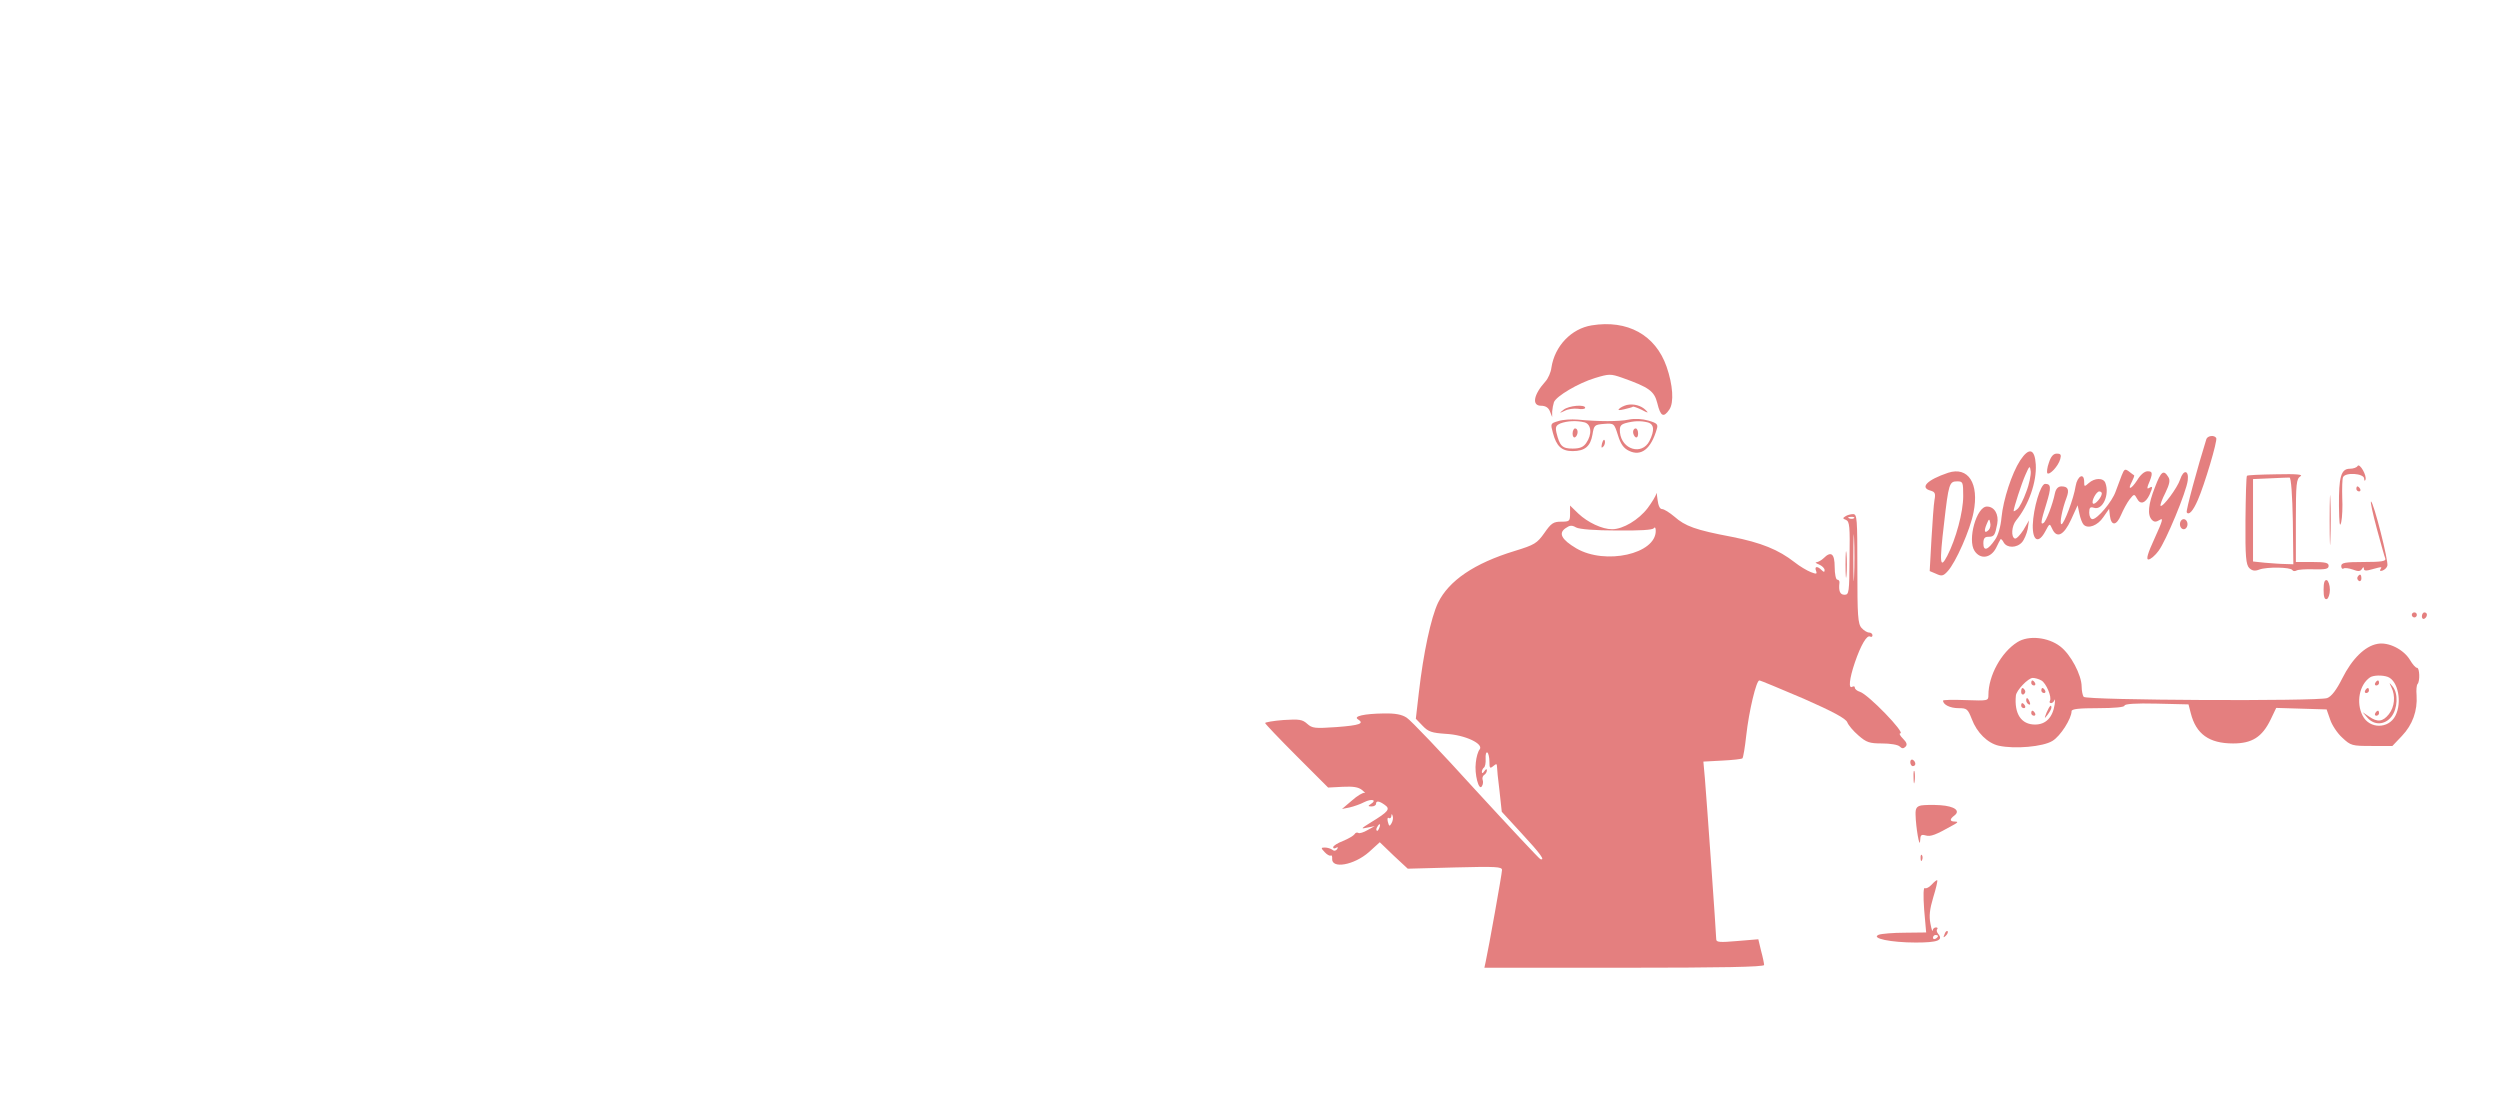 <svg width="992" height="440" viewBox="0 0 992 440" fill="none" xmlns="http://www.w3.org/2000/svg">
<path d="M631.6 129.1C623.5 130.4 616.9 137.3 615.6 145.9C615.4 147.7 614.3 150.2 613.2 151.4C608.5 156.6 607.7 161 611.5 161C613.2 161 614.4 161.7 615 163.2L615.9 165.5V163.3C616 162.1 616.3 160.5 616.6 159.6C617.5 157.2 626.3 152 632.9 150C638.5 148.3 639.1 148.3 643.7 149.9C654.4 153.7 656.4 155.2 657.6 159.9C658.9 165.3 660.1 165.9 662.4 162.5C664.3 159.7 663.8 152.7 661.3 145.5C656.9 132.9 645.8 126.8 631.6 129.1Z" fill="#E47F7F"/>
<path d="M645.5 160.7C644.4 161 643.1 161.6 642.5 162.2C641.8 162.8 642.5 162.9 644.5 162.4C646.2 162 647.7 161.6 647.9 161.4C648.1 161.2 649.7 161.8 651.4 162.6C654 164 654.3 164 653 162.7C651.2 160.9 648.2 160.1 645.5 160.7Z" fill="#E47F7F"/>
<path d="M620.4 162.6C618.6 164 618.6 164.1 620.9 163C622.2 162.3 624.5 162 626.1 162.2C627.7 162.5 629 162.3 629 161.8C629 160.4 622.5 160.9 620.4 162.6Z" fill="#E47F7F"/>
<path d="M618.3 167.1C615.2 168 615.2 168.1 616.2 171.8C617.6 177.1 619.7 179 624 179C628.9 179 631.1 177.1 631.9 172.4C632.5 168.7 632.7 168.5 636.5 168.2C640.5 167.9 640.5 168 642 172.7C643.1 176.3 644.3 177.9 646.4 178.9C651.2 181.2 655.1 178.2 657.4 170.3C658 168.4 657.6 167.9 654.1 166.9C651.7 166.2 648.7 166 646.3 166.5C642.5 167.3 634.4 167.3 626 166.5C623.5 166.3 620.1 166.5 618.3 167.1ZM628.8 167.6C631.5 168.4 631.8 172.4 629.4 175.8C628.3 177.4 626.9 178 624 178C619.9 178 618.9 177 617.6 171.7C617.1 169.4 617.4 168.8 619.2 168C621.9 167 625.6 166.8 628.8 167.6ZM653.8 167.6C656.4 168.3 656.6 170.8 654.5 175C651.5 180.8 643.5 178.4 642.8 171.6C642.6 169.2 643 168.5 645 167.9C648.3 167 651 166.9 653.8 167.6Z" fill="#E47F7F"/>
<path d="M624 172.1C624 173.2 624.5 173.8 625 173.5C625.6 173.2 626 172.2 626 171.4C626 170.6 625.6 170 625 170C624.5 170 624 170.9 624 172.1Z" fill="#E47F7F"/>
<path d="M648 171.4C648 172.2 648.5 173.2 649 173.5C649.6 173.8 650 173.2 650 172.1C650 170.9 649.6 170 649 170C648.5 170 648 170.6 648 171.4Z" fill="#E47F7F"/>
<path d="M875.5 174.2C872 185.4 867.3 202.7 867.7 203.3C868.5 204.6 870.2 202.8 872.1 198.4C874.7 192.5 880 174.8 879.4 173.8C878.6 172.5 876 172.9 875.5 174.2Z" fill="#E47F7F"/>
<path d="M635.7 175.9C635.3 177.6 635.4 178 636.2 177.2C636.7 176.7 637 175.6 636.8 174.9C636.5 174.1 636.1 174.6 635.7 175.9Z" fill="#E47F7F"/>
<path d="M801.6 182.7C798.3 187.8 794.9 198.2 794.2 205.3C793.9 208.8 792.9 212.4 791.6 214.2C788.8 218.3 787 218.9 787 215.6C787 213.7 787.5 213 788.9 213C791.3 213 791.6 212.5 792.5 207.9C793.2 204.1 791.4 201 788.4 201C784.3 201 780.6 214.2 783.5 218.6C785.8 222.1 789.9 221.5 792 217.5C792.8 215.8 793.6 214.3 793.8 214C794 213.7 794.6 214.3 795.1 215.3C796.4 217.5 800.2 217.5 802.3 215.2C803.2 214.2 804.2 211.8 804.6 209.9L805.1 206.5L802.9 210.3C801.6 212.3 800.1 213.9 799.5 213.7C797.9 213.1 798.2 208.7 800 206.5C805 200.4 808.2 191.2 807.8 184.3C807.4 178 805.1 177.4 801.6 182.7ZM804 195.2C802.9 198.3 801.3 201.4 800.5 202C799.7 202.7 799 203 799 202.8C799 201.6 802.2 191.7 803.7 188.4C805.3 184.7 805.5 184.6 805.8 187.1C805.9 188.5 805.2 192.2 804 195.2ZM789.1 210.3C787.5 211.9 787.1 210.8 788.3 208C789.2 205.8 789.4 205.7 789.7 207.4C790 208.4 789.7 209.7 789.1 210.3Z" fill="#E47F7F"/>
<path d="M813 183.6C812.3 185.5 812.1 187.4 812.4 187.8C813.3 188.6 816.7 185 817.5 182.2C818 180.4 817.7 180 816.1 180C814.8 180 813.8 181.1 813 183.6Z" fill="#E47F7F"/>
<path d="M935.5 184.9C935.2 185.5 933.8 186 932.4 186C928.9 186 928 189.3 928.1 200.8C928.2 207.7 928.4 209.6 929 207.2C929.4 205.4 929.6 201 929.4 197.4C929.3 193.8 929.4 190.2 929.7 189.4C930.5 187.3 938 187.8 938.1 189.9C938.1 190.8 938.4 191 938.6 190.4C939.3 188.8 936.3 183.6 935.5 184.9Z" fill="#E47F7F"/>
<path d="M841.9 188.6C841.3 190.2 840.2 193.1 839.5 195C838.1 199.1 832.2 206 830.3 206C829.6 206 829 204.9 829 203.4C829 201.4 829.4 201 830.9 201.5C834.3 202.6 837.2 196.3 835.4 191.6C834.6 189.5 831.1 189.6 828.8 191.7C827.1 193.2 827 193.2 827 191.2C827 187.4 824.3 188.8 823.6 192.9C822.9 197.7 819 208 818 208C817.1 208 818.3 201.9 820 197.5C821.2 194.3 820.6 193 818 193C816.7 193 815.8 193.9 815.4 195.7C814.5 200.2 811.9 206.9 810.9 207.5C809.6 208.4 809.8 206.9 812 199.9C814 193.4 813.9 192 811.5 192C809.7 192 806.8 201.7 806.6 208.4C806.5 214.7 808.9 215.9 811.6 210.8C813.3 207.6 813.3 207.6 814.3 209.8C816.1 213.8 818.9 212.5 821.8 206.2L824.4 200.5L825.1 203.8C825.5 205.7 826.2 207.6 826.8 208.2C828.6 210 832.4 208.5 834.6 205.2L836.9 201.9L837.2 204.6C837.7 208.8 839.8 208.7 841.6 204.4C842.5 202.3 844 199.5 845 198.2C846.8 195.9 846.9 195.9 848 197.9C849.3 200.4 851.3 199.7 852.9 196.4C854.3 193.2 854.3 192.7 852.8 193.6C852 194.1 851.9 193.8 852.4 192.4C854.3 187.9 854.3 187 852.2 187C850.9 187 849.3 188.4 848 190.6C845.6 194.3 844 194.7 846 191C846.6 189.8 847 188.7 846.8 188.6C846.6 188.5 845.7 187.8 844.8 187.1C843.2 185.9 842.9 186.1 841.9 188.6ZM834 195.8C834 197.3 831.2 200.5 830.5 199.8C829.7 199 831.8 195 833 195C833.6 195 834 195.4 834 195.8Z" fill="#E47F7F"/>
<path d="M773 187.6C764.7 190.4 761.6 193.5 766.1 194.7C767.8 195.2 768.1 195.8 767.6 198.4C767.3 200.1 766.8 207.1 766.4 214L765.7 226.6L768.3 227.7C770.4 228.7 771.1 228.6 772.8 226.7C776 223.3 781.8 210.2 783.1 203.3C785.4 191.8 781 185 773 187.6ZM779 196.9C779 203.2 776.1 213.9 772.7 220.5C769.8 226.1 769.5 223.7 771.4 207.7C773.2 191.9 773.5 191 776.6 191C778.9 191 779 191.3 779 196.9Z" fill="#E47F7F"/>
<path d="M855.1 193.3C852.4 200.1 852 204.4 853.9 206.3C854.8 207.2 855.5 207.2 857 206.3C858.5 205.3 858.1 206.7 855 213.5C852.2 219.6 851.5 222 852.5 222C853.3 222 855.1 220.5 856.5 218.6C859.4 214.8 867.6 195.1 868.1 190.6C868.6 186.5 866.4 186.2 865.1 190.2C864 193.6 858.1 201.5 857.3 200.7C857.1 200.4 857.9 198.1 859.2 195.6C860.9 192.1 861.2 190.5 860.4 189.3C858.5 186.2 857.5 187 855.1 193.3Z" fill="#E47F7F"/>
<path d="M891.6 188.8C891.3 189 891.1 197 891 206.5C890.9 221 891.2 224 892.5 225.4C893.7 226.5 894.7 226.7 896.5 226C899.4 224.9 908.9 225 909.6 226.2C909.9 226.7 910.6 226.7 911.2 226.4C911.8 226 914.9 225.8 918.1 225.9C922.8 226 924 225.8 924 224.5C924 223.3 922.7 223 917.5 223H911V206.5C911 192 911.2 190 912.8 189C914 188.3 911.5 188 903.2 188.2C897 188.3 891.8 188.5 891.6 188.8ZM909.8 206.8L910 223.9L906.8 223.8C905 223.8 901.4 223.5 898.8 223.3L894 222.8V206.5V190.1L900.8 189.8C904.5 189.6 908 189.5 908.5 189.5C909.1 189.6 909.6 196.3 909.8 206.8Z" fill="#E47F7F"/>
<path d="M924.4 206.5C924.4 215.3 924.6 218.8 924.7 214.2C924.9 209.6 924.9 202.4 924.7 198.2C924.6 194 924.4 197.7 924.4 206.5Z" fill="#E47F7F"/>
<path d="M935 194C935 194.5 935.5 195 936.1 195C936.6 195 936.8 194.5 936.5 194C936.2 193.4 935.7 193 935.4 193C935.2 193 935 193.4 935 194Z" fill="#E47F7F"/>
<path d="M657.2 195.9C657.1 196.7 655.5 199.3 653.8 201.6C650.2 206.3 644 210 639.7 210C635.7 210 630 207.3 626.3 203.8L623 200.6V203.8C623 206.8 622.8 207 619.5 207C616.4 207 615.5 207.6 612.8 211.5C609.9 215.6 608.9 216.2 601.1 218.6C585 223.5 574.9 230.4 570.6 239.2C567.8 245.1 564.8 259.1 563 274.8L561.8 285.2L564.5 288C566.8 290.4 568.1 290.8 573.8 291.2C581.4 291.6 588.9 295.2 587.1 297.4C586.5 298.1 585.8 300.4 585.6 302.6C585 307.1 586.8 314 588 312C588.5 311.3 588.6 310.1 588.3 309.4C588.1 308.8 588.3 307.9 588.9 307.5C589.5 307.2 590 306.3 590 305.7C590 305 589.6 305.1 589 306C588.4 306.9 588 307 588 306.3C588 305.7 588.4 304.9 588.8 304.6C589.3 304.3 589.6 302.7 589.5 301.1C589.4 299.4 589.7 298.3 590.2 298.6C590.6 298.9 591 300.5 591 302.2C591 304.8 591.2 305.1 592.5 304C593.7 303 594 303 594 304.1C594 304.9 594.4 309.2 595 313.8L595.9 322.1L603.7 330.6C611.3 338.8 613.3 341.6 611.2 340.9C610.7 340.7 599.1 328.3 585.5 313.5C572 298.6 559.7 285.7 558.2 284.8C556.3 283.5 553.6 283 549 283.1C541.4 283.2 536.9 284.2 538.8 285.4C541.5 287.1 539.6 287.8 530.4 288.5C521.7 289.1 520.7 289 518.7 287.2C516.8 285.5 515.6 285.3 509.3 285.7C505.3 286 502 286.6 502 286.9C502 287.2 507.6 293.1 514.5 300L527 312.5L532.8 312.2C537 312 539 312.3 540.5 313.5C541.6 314.4 542 314.9 541.5 314.6C540.9 314.4 538.6 315.7 536.5 317.6L532.5 321L535.5 320.4C537.2 320 539.8 319.1 541.3 318.3C544.3 316.8 546.5 317.4 544 319C542.7 319.8 542.8 320 544.3 320C545.2 320 546 319.5 546 319C546 317.6 547.3 317.8 549.5 319.4C551.8 321 550.9 322.1 544 326.3C540 328.8 539.8 329 542.5 328.4L545.5 327.8L542.6 329.4C541.1 330.3 539.4 330.8 539 330.5C538.5 330.2 537.8 330.4 537.5 331C537.1 331.6 535.1 332.8 532.9 333.7C530.8 334.5 529 335.6 529 336.2C529 336.7 529.5 336.8 530.2 336.4C530.9 336 531 336.1 530.6 336.9C530.1 337.6 529.4 337.8 528.7 337.2C528 336.7 526.7 336.3 525.7 336.3C524.1 336.3 524.1 336.5 525.6 338.1C526.5 339.1 527.6 339.7 528 339.5C528.4 339.2 528.7 339.8 528.6 340.7C528.3 344.9 537.3 343.3 543.2 338.1L547.5 334.2L553 339.5L558.6 344.7L577.3 344.2C593.5 343.8 596 343.9 596 345.2C596 346.6 590.7 376.2 589.5 381.7L589 384H644.5C682.8 384 700 383.7 700 382.9C700 382.4 699.5 379.8 698.8 377.3L697.7 372.7L689.3 373.4C682.4 374 681 373.9 681 372.7C681 370.7 677.2 317.3 676.5 308.9L675.9 302.2L683.4 301.8C687.5 301.6 691.1 301.2 691.4 300.9C691.7 300.6 692.4 296.6 692.9 291.9C694 282 696.9 270 698.1 270C698.6 270 706.4 273.3 715.6 277.2C727.4 282.4 732.4 285.1 733 286.6C733.4 287.7 735.4 290.1 737.4 291.8C740.6 294.6 741.8 295 746.8 295C750 295 753.1 295.5 753.8 296.2C754.7 297.1 755.3 297.1 756.1 296.3C756.9 295.5 756.6 294.6 755.1 293.1C753.9 291.9 753.5 291 754 291C756.3 291 741.3 275.5 738 274.5C736.9 274.2 736 273.4 736 272.9C736 272.3 735.6 272.2 735 272.5C733.4 273.5 733.8 269.4 736 262.9C738.4 255.9 740.8 251.8 742.1 252.6C742.6 252.9 743 252.6 743 252.1C743 251.5 742.4 251 741.7 251C740.9 251 739.6 250.2 738.7 249.2C737.2 247.6 737 244.4 737 225.7C737 205.7 736.9 204 735.3 204C734.3 204 732.9 204.4 732.2 204.9C731.1 205.6 731.2 205.8 732.5 206.3C733.9 206.9 734.1 208.9 733.9 221.5C733.8 235.1 733.7 236 731.9 236C730.1 236 729.5 234.5 729.9 231.2C730 230.6 729.6 230 729 230C728.5 230 728 227.8 728 225C728 219.7 726.6 218.5 723.6 221.5C722.8 222.3 721.5 223 720.8 223.1C720.1 223.1 720.5 223.5 721.8 224C723 224.5 724 225.5 724 226.2C724 227.1 723.7 227.1 722.8 226.2C721.1 224.5 719.9 224.7 720.6 226.5C721.1 227.8 720.8 227.9 718.5 227C717 226.4 714.1 224.7 712.1 223.1C705.7 218.1 698.8 215.3 687.1 213C672.8 210.3 668.7 208.8 664.4 205C662.5 203.4 660.3 202 659.5 202C658.6 202 658 200.6 657.7 198.2C657.5 196.2 657.3 195.1 657.2 195.9ZM735.7 205.6C735.4 205.9 734.5 206 733.8 205.7C733 205.4 733.3 205.1 734.4 205.1C735.5 205 736.1 205.3 735.7 205.6ZM735.7 228.7C735.6 233 735.4 229.7 735.4 221.5C735.4 213.2 735.6 209.7 735.7 213.7C735.9 217.7 735.9 224.4 735.7 228.7ZM641.5 210.5C650.5 210.6 655.8 210.3 656.2 209.6C656.7 209 657 209.4 657 210.6C657.1 219.8 637 224.3 625.5 217.6C619.6 214.1 618.3 211.6 621.2 209.6C622.9 208.4 623.7 208.3 625.4 209.3C626.7 210 632.9 210.5 641.5 210.5ZM552.2 326.6C551.4 328 551.2 328 550.7 326.1C550.4 324.9 550.6 324.2 551.1 324.6C551.6 324.9 552 324.5 552.1 323.8C552.1 322.9 552.3 322.8 552.6 323.7C552.9 324.4 552.7 325.7 552.2 326.6ZM547.3 328.5C547 329.4 546.5 329.9 546.3 329.6C546 329.3 546.1 328.7 546.5 328.1C547.4 326.5 548 326.8 547.3 328.5Z" fill="#E47F7F"/>
<path d="M943.1 209.7C944.7 215.6 946.2 221 946.5 221.7C946.8 222.7 944.8 223 938 223C930.5 223 929 223.3 929 224.6C929 225.4 929.4 225.9 929.9 225.6C930.4 225.2 932.1 225.5 933.6 226C935.7 226.8 936.5 226.8 937.2 225.8C937.7 224.9 938 224.9 938 225.7C938 226.5 938.9 226.6 941.2 225.9C945.3 224.8 945.3 224.8 944.5 226C944.2 226.5 944.5 226.7 945.4 226.4C946.2 226.1 947.1 225.3 947.3 224.5C947.9 223 941.8 199 940.8 199C940.5 199 941.5 203.8 943.1 209.7Z" fill="#E47F7F"/>
<path d="M865 208C865 209.1 865.7 210 866.5 210C867.3 210 868 209.1 868 208C868 206.9 867.3 206 866.5 206C865.7 206 865 206.9 865 208Z" fill="#E47F7F"/>
<path d="M732.3 224C732.3 228.7 732.5 230.6 732.7 228.2C732.9 225.9 732.9 222.1 732.7 219.7C732.5 217.4 732.3 219.3 732.3 224Z" fill="#E47F7F"/>
<path d="M935.5 228.9C935.2 229.4 935.4 230.1 936 230.5C936.5 230.8 937 230.4 937 229.6C937 227.8 936.4 227.5 935.5 228.9Z" fill="#E47F7F"/>
<path d="M922 234C922 236.9 922.4 238 923.3 237.7C923.9 237.5 924.5 235.8 924.5 234C924.5 232.2 923.9 230.5 923.3 230.2C922.4 230 922 231.1 922 234Z" fill="#E47F7F"/>
<path d="M957 244C957 244.5 957.5 245 958 245C958.6 245 959 244.5 959 244C959 243.4 958.6 243 958 243C957.5 243 957 243.4 957 244Z" fill="#E47F7F"/>
<path d="M961 244.6C961 245.4 961.5 245.8 962 245.5C962.6 245.2 963 244.5 963 243.9C963 243.4 962.6 243 962 243C961.5 243 961 243.7 961 244.6Z" fill="#E47F7F"/>
<path d="M800.5 254.8C794.1 258.8 789 268.1 789 275.8C789 278.1 788.9 278.1 780 277.8C775 277.6 771 277.7 771 278C771 279.6 773.8 281 777.1 281C780.5 281 780.8 281.3 782.4 285.3C784.4 290.7 788.7 294.9 793.1 295.9C799.5 297.3 810.7 296.3 814.4 294C817.6 292.1 822 285.1 822 282.2C822 281.3 825.1 281 832.5 281C839 281 843 280.6 843 280C843 279.3 847.5 279 855.7 279.2L868.4 279.5L869.3 283C871.4 291.3 876.6 295 886.1 295C893.6 295 897.6 292.5 901 285.5L903.2 280.9L913.2 281.2L923.2 281.5L924.6 285.5C925.3 287.7 927.5 291 929.4 292.7C932.8 295.9 933.3 296 941.1 296H949.3L953.1 292C957.3 287.6 959.3 282 958.9 275.9C958.7 273.8 958.9 271.8 959.3 271.4C960.3 270.3 960.1 265 959.1 265C958.5 265 957.3 263.6 956.3 261.9C953.8 257.7 947.7 254.6 943.3 255.5C938.4 256.4 933.3 261.4 929.4 269.2C927.1 273.8 925.1 276.4 923.4 277C920 278.3 827.7 277.9 826.8 276.5C826.4 276 826 274.1 826 272.5C826 267.8 821.6 259.6 817.5 256.5C812.7 252.8 804.9 252 800.5 254.8ZM947.5 268.6C951.6 270.2 953.2 278.7 950.5 284C947.8 289.3 940.2 289.3 937.5 284C934.8 278.8 936.2 271.7 940.4 268.8C941.7 267.9 945.3 267.8 947.5 268.6ZM810 270C811.9 271 814.3 276.7 813.4 278.1C813.1 278.6 813.3 279 813.9 279C814.4 279 815 278.4 815.3 277.7C815.5 277.1 815.5 277.8 815.3 279.5C814.5 284.7 811.8 287.5 807.5 287.5C802 287.5 799.2 283.2 799.9 276C800.1 273.9 804.8 269 806.6 269C807.4 269 809 269.4 810 270Z" fill="#E47F7F"/>
<path d="M942.5 271C942.2 271.5 942.4 272 942.9 272C943.5 272 944 271.5 944 271C944 270.4 943.8 270 943.6 270C943.3 270 942.8 270.4 942.5 271Z" fill="#E47F7F"/>
<path d="M948.9 272.7C950.6 276.1 950.2 280.5 947.9 283.4C945.5 286.4 943.4 286.7 940 284.3L937.5 282.6L939.4 284.8C942.1 287.9 946.3 287.7 948.9 284.4C951.4 281.2 951.7 275.2 949.4 272.4C947.9 270.6 947.9 270.6 948.9 272.7Z" fill="#E47F7F"/>
<path d="M938.5 274C938.2 274.5 938.4 275 938.9 275C939.5 275 940 274.5 940 274C940 273.4 939.8 273 939.6 273C939.3 273 938.8 273.4 938.5 274Z" fill="#E47F7F"/>
<path d="M942.5 283C942.2 283.5 942.4 284 942.9 284C943.5 284 944 283.5 944 283C944 282.4 943.8 282 943.6 282C943.3 282 942.8 282.4 942.5 283Z" fill="#E47F7F"/>
<path d="M806 271C806 271.5 806.5 272 807.1 272C807.6 272 807.8 271.5 807.5 271C807.2 270.4 806.7 270 806.4 270C806.2 270 806 270.4 806 271Z" fill="#E47F7F"/>
<path d="M802 274.6C802 275.4 802.5 275.8 803 275.5C803.6 275.1 803.8 274.4 803.5 273.9C802.6 272.5 802 272.8 802 274.6Z" fill="#E47F7F"/>
<path d="M810 274C810 274.5 810.5 275 811.1 275C811.6 275 811.8 274.5 811.5 274C811.2 273.4 810.7 273 810.4 273C810.2 273 810 273.4 810 274Z" fill="#E47F7F"/>
<path d="M804 277.9C804 278.5 804.4 279.2 805 279.5C805.6 279.8 805.7 279.4 805.4 278.6C804.7 276.8 804 276.5 804 277.9Z" fill="#E47F7F"/>
<path d="M802 280C802 280.5 802.5 281 803.1 281C803.6 281 803.8 280.5 803.5 280C803.2 279.4 802.7 279 802.4 279C802.2 279 802 279.4 802 280Z" fill="#E47F7F"/>
<path d="M812.1 282.7C811.1 285.3 811.1 285.4 812.5 283.6C813.3 282.5 814 281.3 814 280.8C814 279.3 813.3 280 812.1 282.7Z" fill="#E47F7F"/>
<path d="M806 283C806 283.5 806.5 284 807.1 284C807.6 284 807.8 283.5 807.5 283C807.2 282.4 806.7 282 806.4 282C806.2 282 806 282.4 806 283Z" fill="#E47F7F"/>
<path d="M758 302.4C758 303.3 758.5 304 759 304C759.6 304 760 303.6 760 303.1C760 302.5 759.6 301.8 759 301.5C758.5 301.2 758 301.6 758 302.4Z" fill="#E47F7F"/>
<path d="M759.3 308.5C759.3 310.7 759.5 311.5 759.7 310.2C759.9 309 759.9 307.2 759.7 306.2C759.4 305.3 759.2 306.3 759.3 308.5Z" fill="#E47F7F"/>
<path d="M762.3 319.6C760.5 320 760 320.8 760.1 323.3C760.2 328.3 761.7 336.9 761.9 333.7C762 331.3 762.3 331 764.1 331.5C766 332.1 768.1 331.3 775 327.4C776.9 326.4 777.1 326 775.8 326C773.6 326 773.5 325.1 775.5 323.6C778 321.7 775.6 319.9 769.9 319.5C766.9 319.3 763.5 319.4 762.3 319.6Z" fill="#E47F7F"/>
<path d="M762.1 340.6C762.1 341.7 762.4 342 762.7 341.2C763 340.5 762.9 339.6 762.6 339.3C762.3 338.9 762 339.5 762.1 340.6Z" fill="#E47F7F"/>
<path d="M766.5 351C765.5 352.1 764.3 352.7 763.8 352.4C763.2 352 763.1 355.2 763.5 360.9L764.3 370L755.9 370.1C751.3 370.1 746.6 370.5 745.5 370.9C742.1 372.3 750.3 374 760.2 374C768.9 374 771.2 373.1 769.1 370.6C768.5 369.9 768.3 369 768.7 368.7C769 368.3 768.8 368 768.2 368C767.5 368 766.9 368.6 766.9 369.2C766.8 369.9 766.4 368.7 766 366.5C765.4 363.5 765.7 360.8 767.1 356.1C768.2 352.6 768.9 349.5 768.7 349.3C768.5 349.1 767.5 349.9 766.5 351ZM769 371.4C769 371.7 768.6 372.2 768 372.5C767.5 372.8 767 372.6 767 372.1C767 371.5 767.5 371 768 371C768.6 371 769 371.2 769 371.4Z" fill="#E47F7F"/>
<path d="M771.6 370.7C771 372.1 771.1 372.2 772.1 371.3C772.8 370.6 773.1 369.8 772.8 369.5C772.5 369.2 771.9 369.7 771.6 370.7Z" fill="#E47F7F"/>
</svg>
